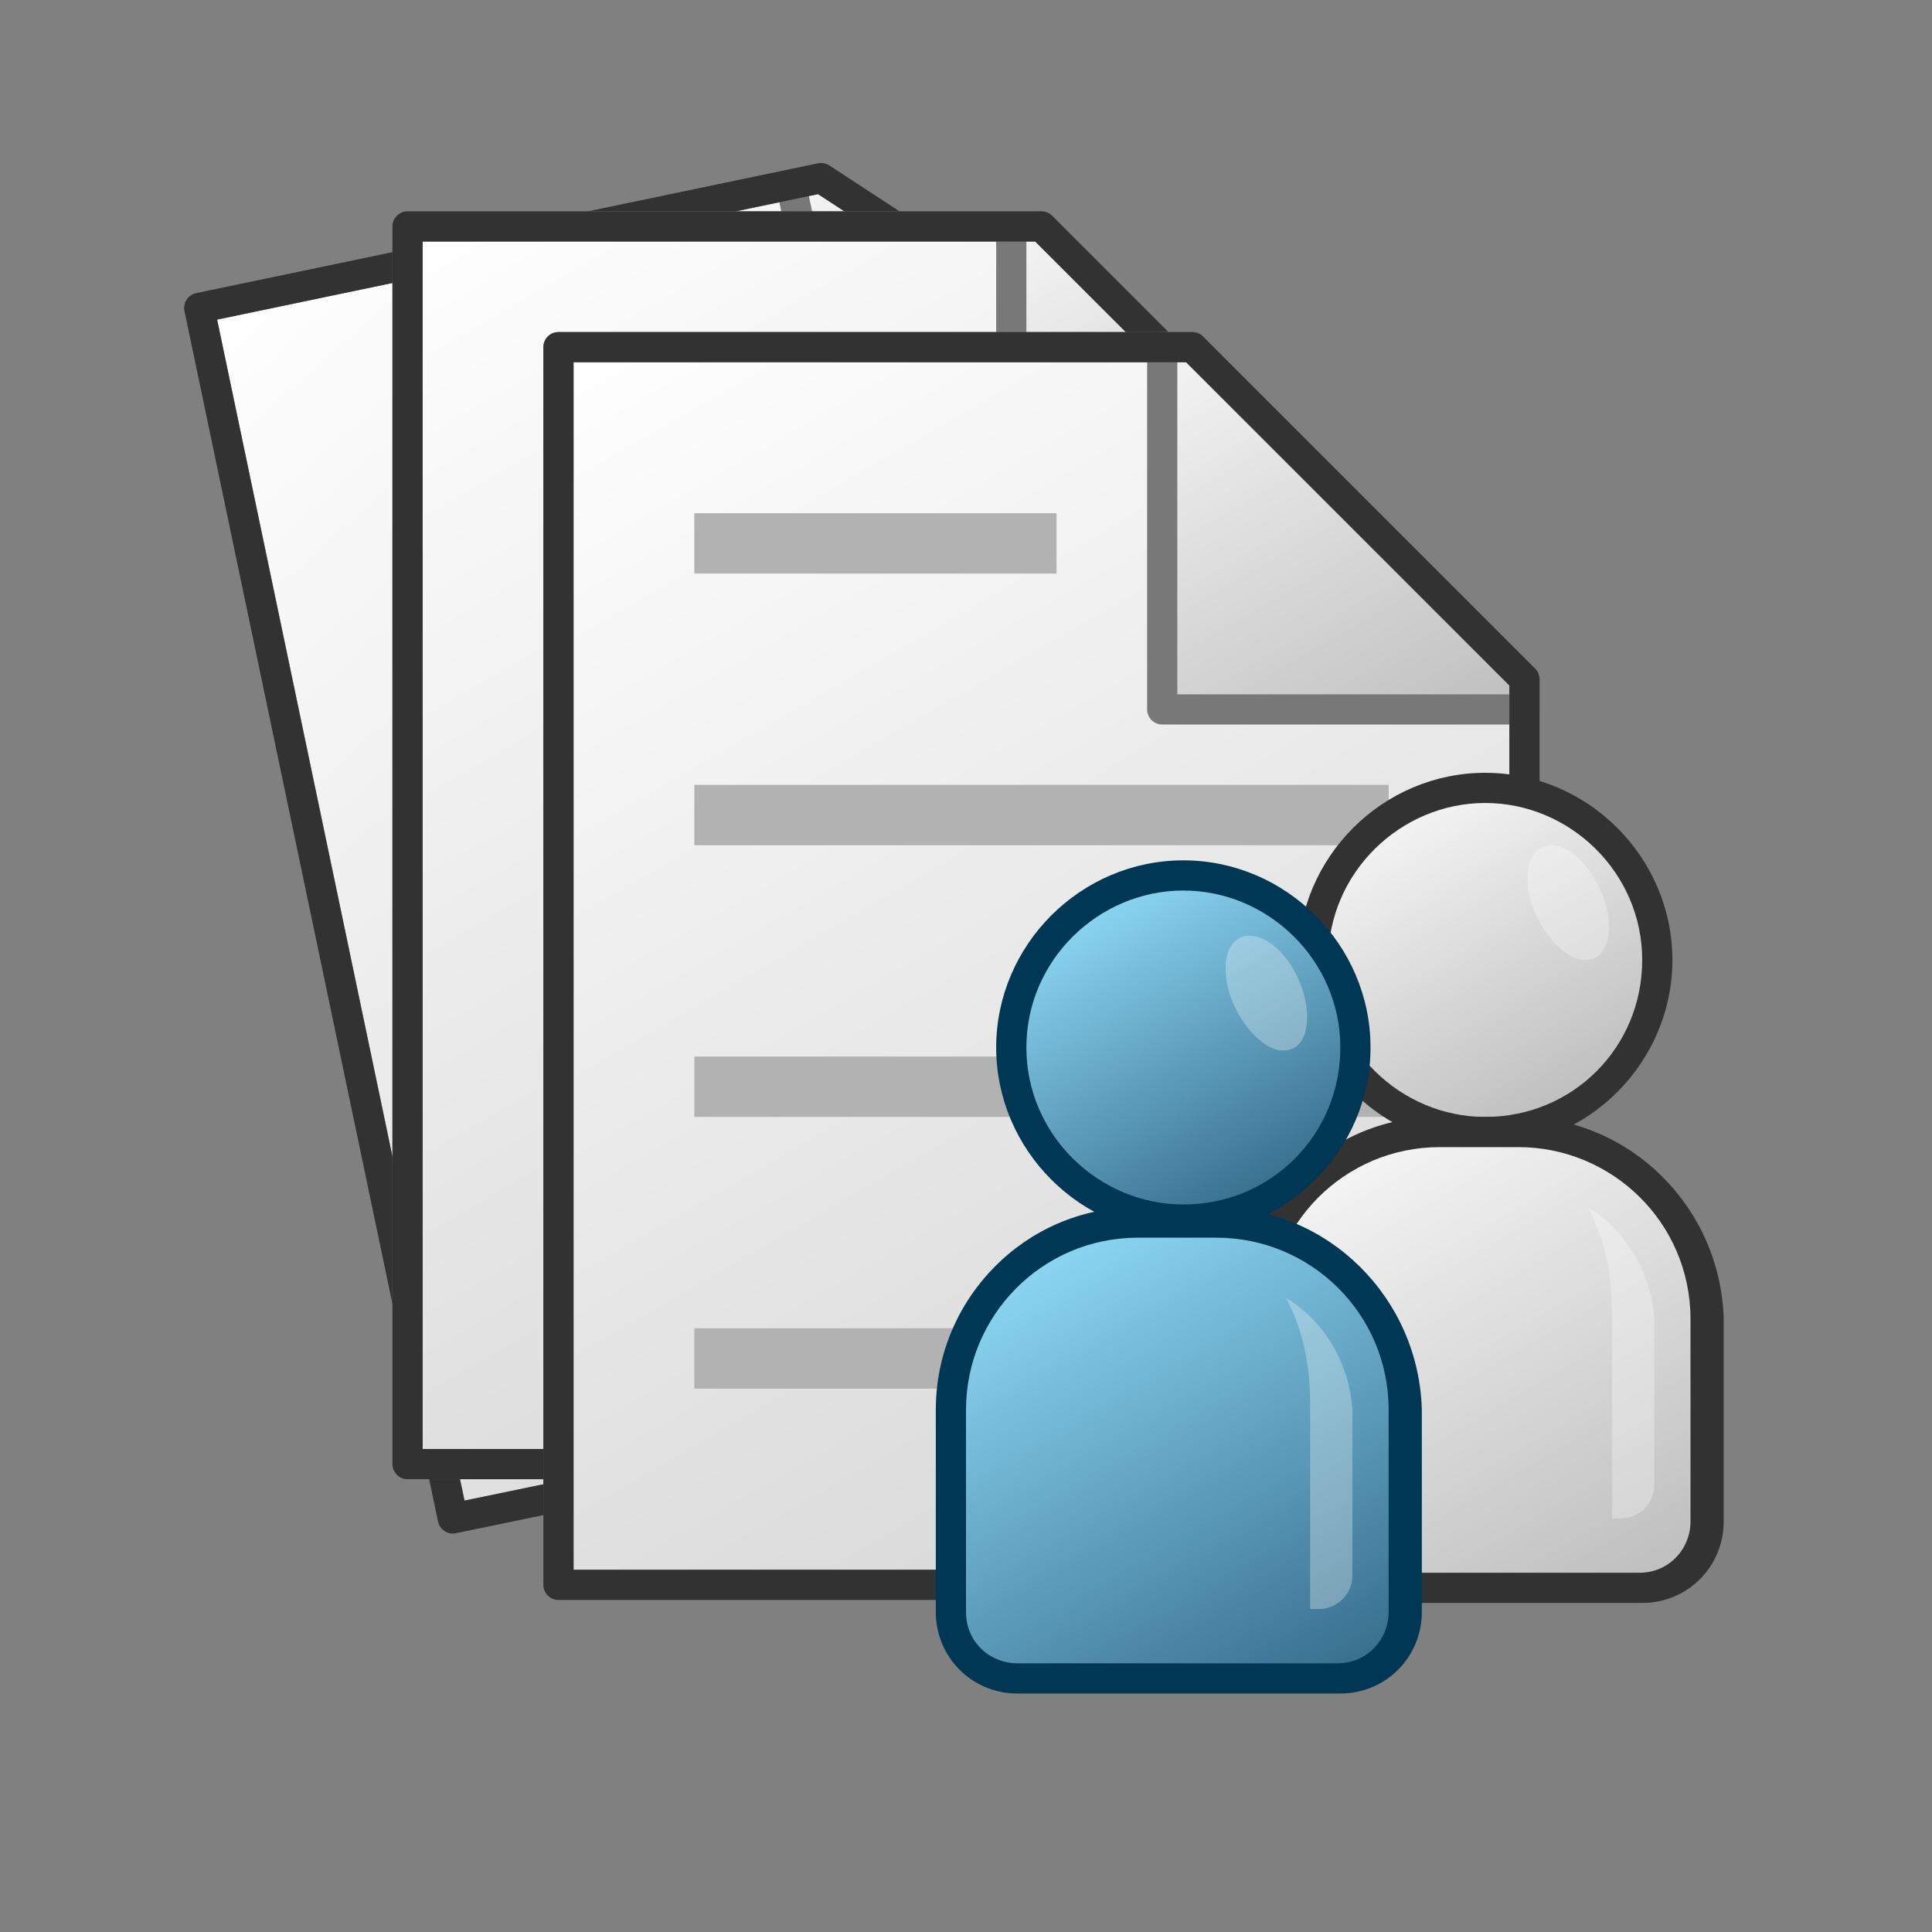 <?xml version="1.0" encoding="utf-8"?>
<!-- Generator: Adobe Illustrator 24.0.0, SVG Export Plug-In . SVG Version: 6.00 Build 0)  -->
<svg version="1.1" id="Layer_1" xmlns="http://www.w3.org/2000/svg" xmlns:xlink="http://www.w3.org/1999/xlink" x="0px" y="0px"
	 viewBox="0 0 64 64" style="enable-background:new 0 0 64 64;" xml:space="preserve">
<rect x="0" y="0" width="64" height="64" fill="#808080" stroke="none"/>
<style type="text/css">
	.st0{fill:url(#SVGID_1_);stroke:#787878;stroke-linecap:round;stroke-linejoin:round;stroke-miterlimit:10;}
	.st1{fill:url(#SVGID_2_);stroke:#787878;stroke-linecap:round;stroke-linejoin:round;stroke-miterlimit:10;}
	.st2{fill:none;stroke:#323232;stroke-linecap:round;stroke-linejoin:round;stroke-miterlimit:10;}
	.st3{fill:url(#SVGID_3_);stroke:#787878;stroke-linecap:round;stroke-linejoin:round;stroke-miterlimit:10;}
	.st4{fill:url(#SVGID_4_);stroke:#787878;stroke-linecap:round;stroke-linejoin:round;stroke-miterlimit:10;}
	.st5{fill:url(#SVGID_5_);stroke:#787878;stroke-linecap:round;stroke-linejoin:round;stroke-miterlimit:10;}
	.st6{fill:url(#SVGID_6_);stroke:#787878;stroke-linecap:round;stroke-linejoin:round;stroke-miterlimit:10;}
	.st7{fill:url(#SVGID_7_);stroke:#787878;stroke-linecap:round;stroke-linejoin:round;stroke-miterlimit:10;}
	.st8{fill:url(#SVGID_8_);stroke:#787878;stroke-linecap:round;stroke-linejoin:round;stroke-miterlimit:10;}
	.st9{fill:url(#SVGID_9_);stroke:#787878;stroke-linecap:round;stroke-linejoin:round;stroke-miterlimit:10;}
	.st10{fill:url(#SVGID_10_);stroke:#787878;stroke-linecap:round;stroke-linejoin:round;stroke-miterlimit:10;}
	.st11{fill:#B2B2B2;}
	.st12{fill:url(#SVGID_11_);}
	.st13{fill:#323232;}
	.st14{fill:url(#SVGID_12_);}
	.st15{opacity:0.3;fill:#FFFFFF;}
	.st16{fill:url(#SVGID_13_);}
	.st17{fill:#053755;}
	.st18{fill:url(#SVGID_14_);}
	.st19{fill:url(#SVGID_15_);stroke:#787878;stroke-linecap:round;stroke-linejoin:round;stroke-miterlimit:10;}
	.st20{fill:url(#SVGID_16_);stroke:#787878;stroke-linecap:round;stroke-linejoin:round;stroke-miterlimit:10;}
	.st21{fill:url(#SVGID_17_);stroke:#787878;stroke-linecap:round;stroke-linejoin:round;stroke-miterlimit:10;}
	.st22{fill:url(#SVGID_18_);stroke:#787878;stroke-linecap:round;stroke-linejoin:round;stroke-miterlimit:10;}
	.st23{fill:url(#SVGID_19_);}
	.st24{fill:url(#SVGID_20_);}
	.st25{fill:url(#SVGID_21_);}
	.st26{fill:#003755;}
	.st27{fill:url(#SVGID_22_);}
	.st28{fill:url(#SVGID_23_);stroke:#787878;stroke-linecap:round;stroke-linejoin:round;stroke-miterlimit:10;}
	.st29{fill:url(#SVGID_24_);stroke:#787878;stroke-linecap:round;stroke-linejoin:round;stroke-miterlimit:10;}
	.st30{fill:url(#SVGID_25_);stroke:#787878;stroke-linecap:round;stroke-linejoin:round;stroke-miterlimit:10;}
	.st31{fill:url(#SVGID_26_);stroke:#787878;stroke-linecap:round;stroke-linejoin:round;stroke-miterlimit:10;}
	.st32{fill:url(#SVGID_27_);}
	.st33{fill:url(#SVGID_28_);}
	.st34{fill:url(#SVGID_29_);}
	.st35{fill:url(#SVGID_30_);}
</style>
<g>
	
		<linearGradient id="SVGID_1_" gradientUnits="userSpaceOnUse" x1="12.378" y1="8.368" x2="38.131" y2="52.974" gradientTransform="matrix(0.979 -0.204 0.204 0.979 -6.542 3.972)">
		<stop  offset="0" style="stop-color:#FFFFFF"/>
		<stop  offset="1" style="stop-color:#D2D2D2"/>
	</linearGradient>
	<polygon class="st0" points="46.4,43.8 15,50.3 6.6,10.2 27.2,5.9 40.2,14.4 	"/>
	
		<linearGradient id="SVGID_2_" gradientUnits="userSpaceOnUse" x1="31.157" y1="9.073" x2="39.353" y2="23.269" gradientTransform="matrix(0.979 -0.204 0.204 0.979 -6.542 3.972)">
		<stop  offset="0" style="stop-color:#F5F5F5"/>
		<stop  offset="1" style="stop-color:#BEBEBE"/>
	</linearGradient>
	<polygon class="st1" points="28.7,17.9 26.2,6.1 27.2,5.9 40.2,14.4 40.4,15.4 	"/>
	<polygon class="st2" points="46.4,43.8 15,50.3 6.6,10.2 27.2,5.9 40.2,14.4 	"/>
</g>
<g>
	<linearGradient id="SVGID_3_" gradientUnits="userSpaceOnUse" x1="14.242" y1="7.072" x2="39.995" y2="51.678">
		<stop  offset="0" style="stop-color:#FFFFFF"/>
		<stop  offset="1" style="stop-color:#D2D2D2"/>
	</linearGradient>
	<polygon class="st3" points="45.5,48.5 13.5,48.5 13.5,7.5 34.5,7.5 45.5,18.5 	"/>
	<linearGradient id="SVGID_4_" gradientUnits="userSpaceOnUse" x1="33.02" y1="7.777" x2="41.217" y2="21.973">
		<stop  offset="0" style="stop-color:#F5F5F5"/>
		<stop  offset="1" style="stop-color:#BEBEBE"/>
	</linearGradient>
	<polygon class="st4" points="33.5,19.5 33.5,7.5 34.5,7.5 45.5,18.5 45.5,19.5 	"/>
	<polygon class="st2" points="45.5,48.5 13.5,48.5 13.5,7.5 34.5,7.5 45.5,18.5 	"/>
</g>
<g>
	<linearGradient id="SVGID_5_" gradientUnits="userSpaceOnUse" x1="19.242" y1="11.072" x2="44.995" y2="55.678">
		<stop  offset="0" style="stop-color:#FFFFFF"/>
		<stop  offset="1" style="stop-color:#D2D2D2"/>
	</linearGradient>
	<polygon class="st5" points="50.5,52.5 18.5,52.5 18.5,11.5 39.5,11.5 50.5,22.5 	"/>
	<linearGradient id="SVGID_6_" gradientUnits="userSpaceOnUse" x1="38.02" y1="11.777" x2="46.217" y2="25.973">
		<stop  offset="0" style="stop-color:#F5F5F5"/>
		<stop  offset="1" style="stop-color:#BEBEBE"/>
	</linearGradient>
	<polygon class="st6" points="38.5,23.5 38.5,11.5 39.5,11.5 50.5,22.5 50.5,23.5 	"/>
	<polygon class="st2" points="50.5,52.5 18.5,52.5 18.5,11.5 39.5,11.5 50.5,22.5 	"/>
	<g id="txt__ok_1_">
		<g>
			<rect x="23" y="35" class="st11" width="23" height="2"/>
		</g>
		<g>
			<rect x="23" y="44" class="st11" width="23" height="2"/>
		</g>
		<g>
			<rect x="23" y="26" class="st11" width="23" height="2"/>
		</g>
		<g>
			<rect x="23" y="17" class="st11" width="12" height="2"/>
		</g>
	</g>
</g>
<g>
	<g>
		<g>
			<linearGradient id="SVGID_7_" gradientUnits="userSpaceOnUse" x1="46.382" y1="26.83" x2="52.039" y2="36.627">
				<stop  offset="0" style="stop-color:#F5F5F5"/>
				<stop  offset="1" style="stop-color:#BEBEBE"/>
			</linearGradient>
			<path style="fill:url(#SVGID_7_);" d="M49.2,37.4c-3.1,0-5.7-2.5-5.7-5.7c0-3.1,2.5-5.7,5.7-5.7c3.1,0,5.7,2.5,5.7,5.7
				C54.9,34.8,52.3,37.4,49.2,37.4z"/>
			<path class="st13" d="M49.2,26.6c2.8,0,5.2,2.3,5.2,5.2s-2.3,5.2-5.2,5.2c-2.8,0-5.2-2.3-5.2-5.2S46.4,26.6,49.2,26.6 M49.2,25.6
				c-3.4,0-6.2,2.8-6.2,6.2s2.8,6.2,6.2,6.2c3.4,0,6.2-2.8,6.2-6.2S52.6,25.6,49.2,25.6L49.2,25.6z"/>
		</g>
		<g>
			<linearGradient id="SVGID_8_" gradientUnits="userSpaceOnUse" x1="44.372" y1="38.45" x2="53.092" y2="53.552">
				<stop  offset="0" style="stop-color:#F5F5F5"/>
				<stop  offset="1" style="stop-color:#BEBEBE"/>
			</linearGradient>
			<path style="fill:url(#SVGID_8_);" d="M43.7,52.5c-1.2,0-2.2-1-2.2-2.2v-6.7c0-3.4,2.8-6.2,6.2-6.2h2.7c3.4,0,6.2,2.8,6.2,6.2
				v6.7c0,1.2-1,2.2-2.2,2.2H43.7z"/>
			<path class="st13" d="M50.3,38c3.1,0,5.7,2.5,5.7,5.7v6.7c0,0.9-0.7,1.7-1.7,1.7H43.7c-0.9,0-1.7-0.7-1.7-1.7v-6.7
				c0-3.1,2.5-5.7,5.7-5.7H50.3 M50.3,37h-2.7C44,37,41,40,41,43.7v6.7c0,1.5,1.2,2.7,2.7,2.7h10.7c1.5,0,2.7-1.2,2.7-2.7v-6.7
				C57,40,54,37,50.3,37L50.3,37z"/>
		</g>
		<path class="st15" d="M52.6,40c0.5,0.9,0.8,2.1,0.8,3.5v6.8h0.3c0.6,0,1.1-0.5,1.1-1.1v-5.5C54.7,42.1,53.8,40.7,52.6,40z"/>
		<path class="st15" d="M51.4,28c-0.5,0-0.8,0.4-0.8,1.1c0,1.3,1.1,2.7,1.9,2.7c0.5,0,0.8-0.4,0.8-1.1C53.3,29.5,52.3,28,51.4,28z"
			/>
	</g>
</g>
<g>
	<g>
		<g>
			<linearGradient id="SVGID_9_" gradientUnits="userSpaceOnUse" x1="36.382" y1="29.764" x2="42.039" y2="39.562">
				<stop  offset="0" style="stop-color:#8CD7F5"/>
				<stop  offset="1" style="stop-color:#376E8C"/>
			</linearGradient>
			<path style="fill:url(#SVGID_9_);" d="M39.2,40.3c-3.1,0-5.7-2.5-5.7-5.7c0-3.1,2.5-5.7,5.7-5.7c3.1,0,5.7,2.5,5.7,5.7
				C44.9,37.8,42.3,40.3,39.2,40.3z"/>
			<path class="st26" d="M39.2,29.5c2.8,0,5.2,2.3,5.2,5.2s-2.3,5.2-5.2,5.2c-2.8,0-5.2-2.3-5.2-5.2S36.4,29.5,39.2,29.5 M39.2,28.5
				c-3.4,0-6.2,2.8-6.2,6.2s2.8,6.2,6.2,6.2c3.4,0,6.2-2.8,6.2-6.2S42.6,28.5,39.2,28.5L39.2,28.5z"/>
		</g>
		<g>
			<linearGradient id="SVGID_10_" gradientUnits="userSpaceOnUse" x1="34.372" y1="41.45" x2="43.092" y2="56.552">
				<stop  offset="0" style="stop-color:#8CD7F5"/>
				<stop  offset="1" style="stop-color:#376E8C"/>
			</linearGradient>
			<path style="fill:url(#SVGID_10_);" d="M33.7,55.5c-1.2,0-2.2-1-2.2-2.2v-6.7c0-3.4,2.8-6.2,6.2-6.2h2.7c3.4,0,6.2,2.8,6.2,6.2
				v6.7c0,1.2-1,2.2-2.2,2.2H33.7z"/>
			<path class="st26" d="M40.3,41c3.1,0,5.7,2.5,5.7,5.7v6.7c0,0.9-0.7,1.7-1.7,1.7H33.7c-0.9,0-1.7-0.7-1.7-1.7v-6.7
				c0-3.1,2.5-5.7,5.7-5.7H40.3 M40.3,40h-2.7C34,40,31,43,31,46.7v6.7c0,1.5,1.2,2.7,2.7,2.7h10.7c1.5,0,2.7-1.2,2.7-2.7v-6.7
				C47,43,44,40,40.3,40L40.3,40z"/>
		</g>
		<path class="st15" d="M42.6,43c0.5,0.9,0.8,2.1,0.8,3.5v6.8h0.3c0.6,0,1.1-0.5,1.1-1.1v-5.5C44.7,45.1,43.8,43.7,42.6,43z"/>
		<path class="st15" d="M41.4,31c-0.5,0-0.8,0.4-0.8,1.1c0,1.3,1.1,2.7,1.9,2.7c0.5,0,0.8-0.4,0.8-1.1C43.3,32.4,42.3,31,41.4,31z"
			/>
	</g>
</g>
</svg>
